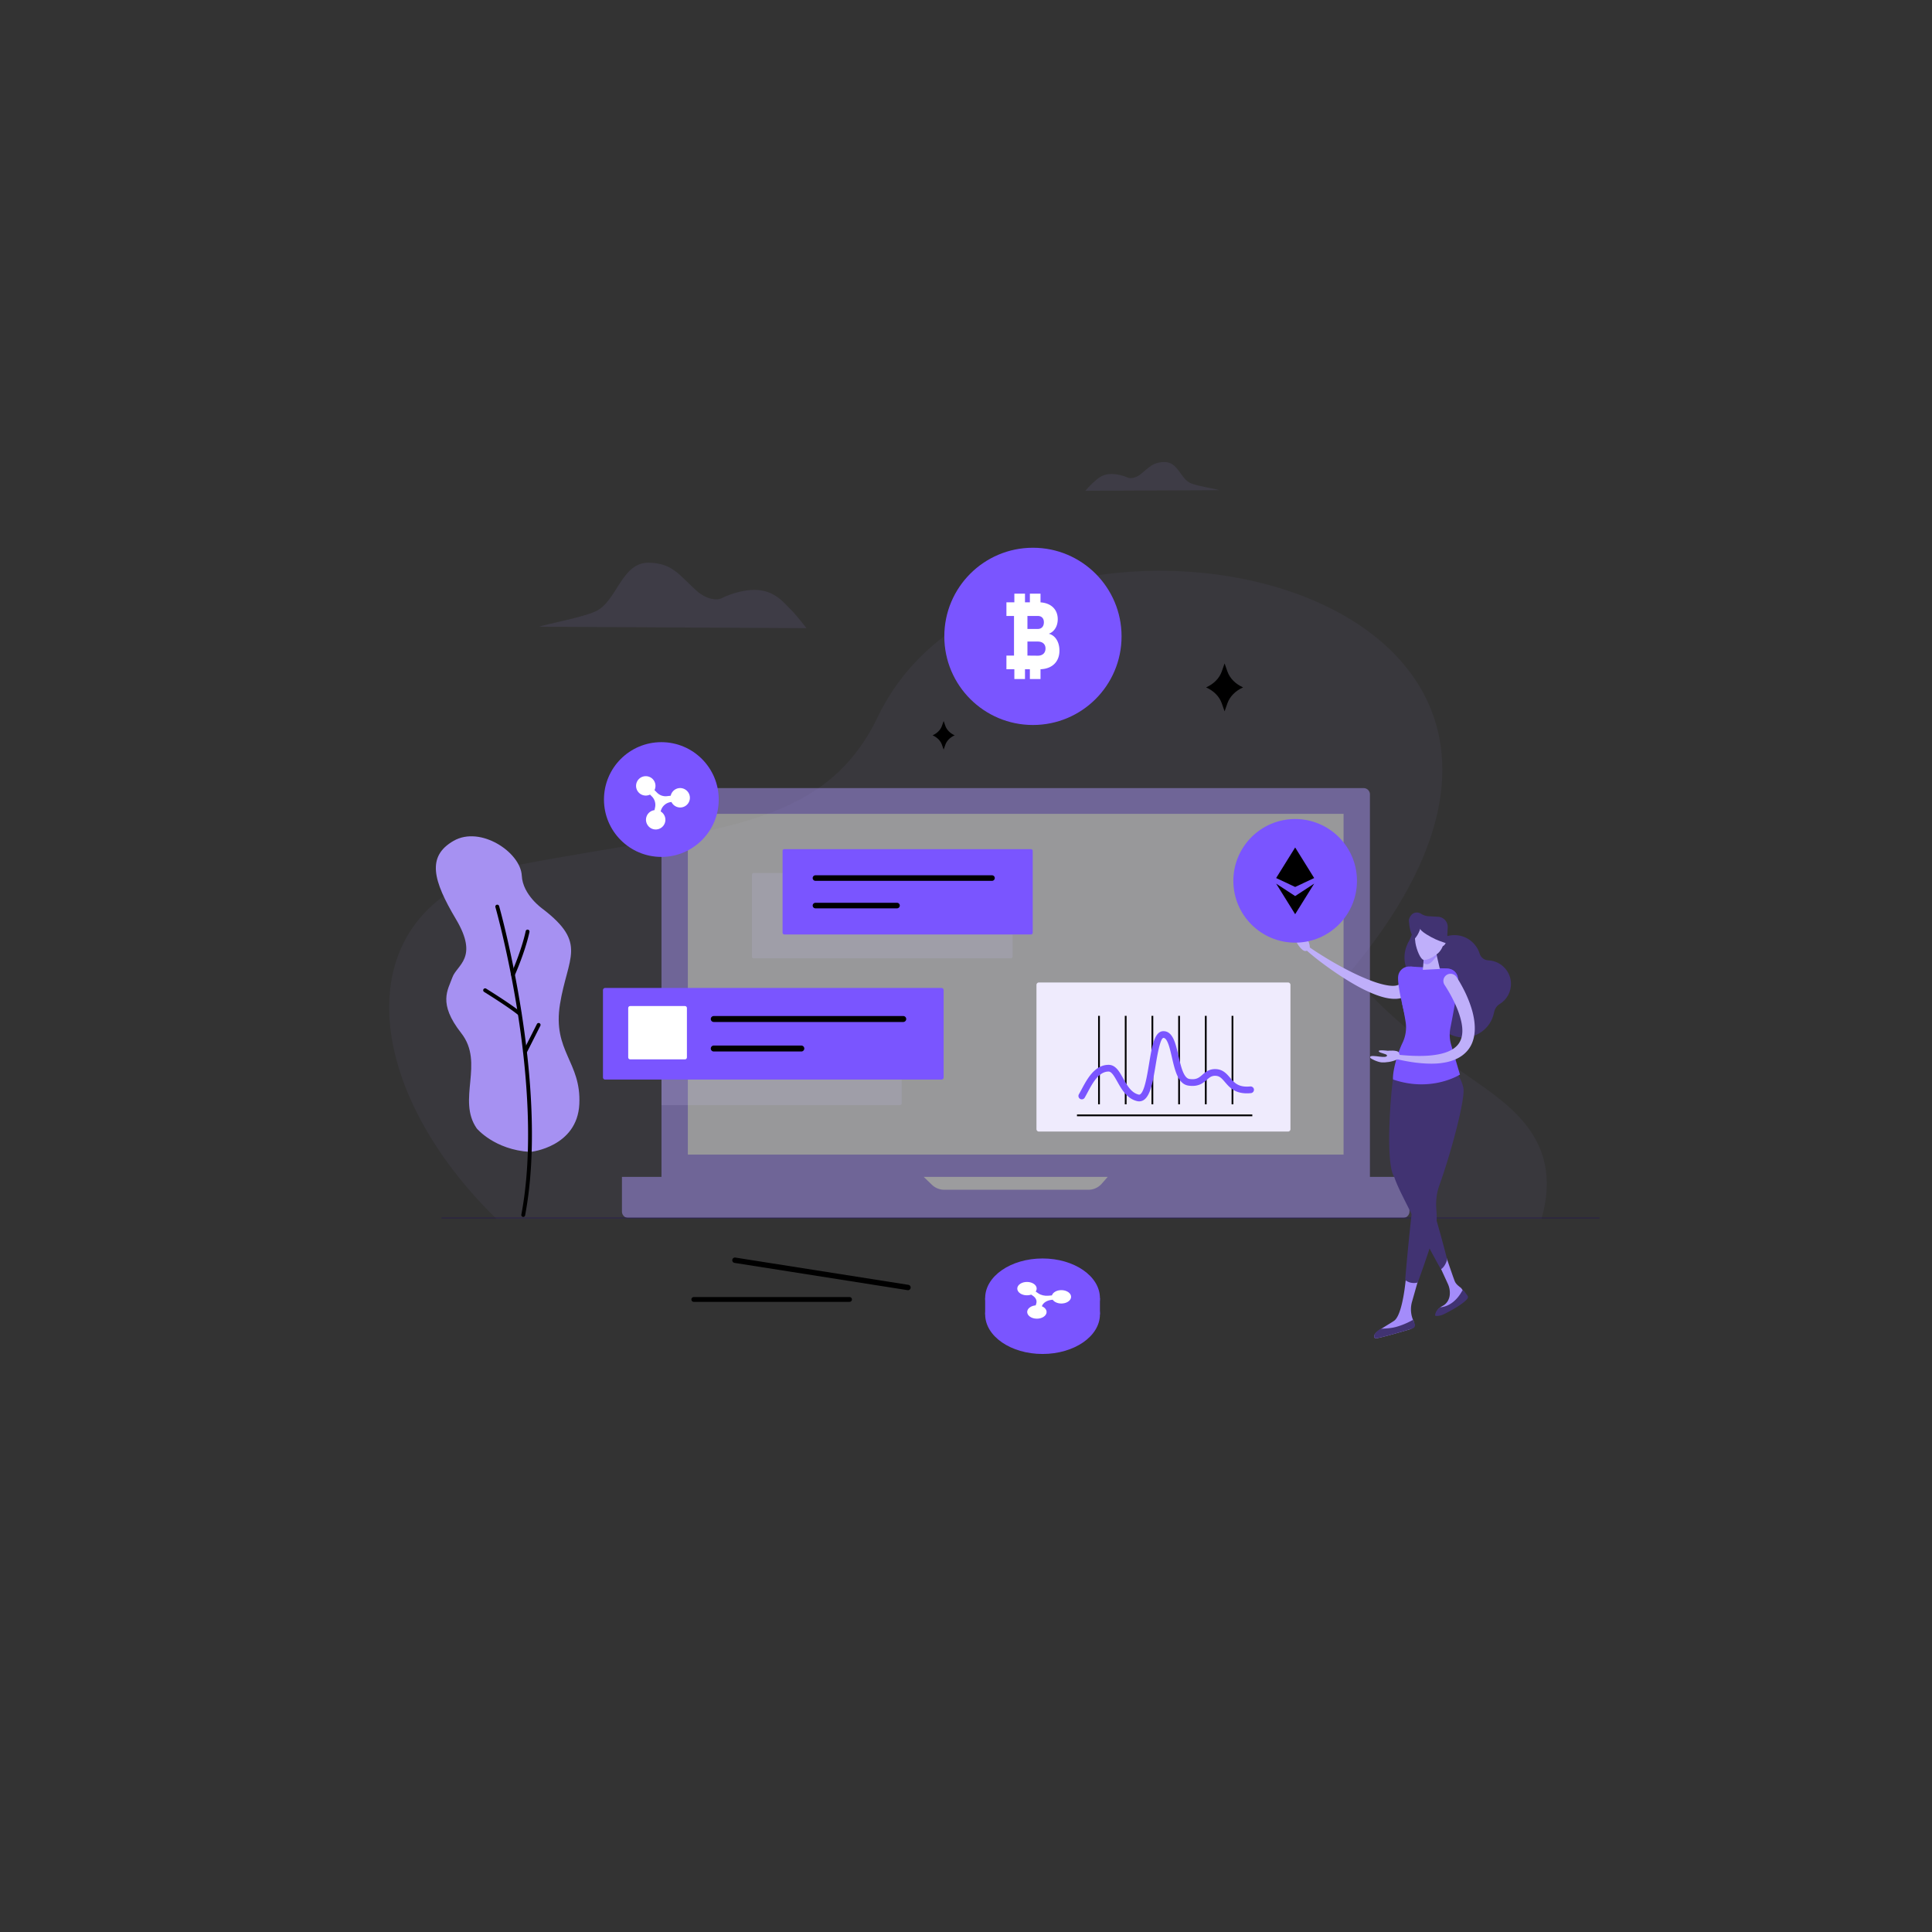 <svg xmlns="http://www.w3.org/2000/svg" viewBox="0 0 1080 1080" id="cryptocurrency"><rect x="0" y="0" width="1080" height="1080" fill="#333333" stroke="none"/><path fill="#a691f2" d="M816.536 598.624c-48.692-35.461-61.575-55.593-61.575-55.593 186.715-223.284-190.58-296.175-264.086-142.657-30.64 63.992-93.035 62.629-199.144 82.732-98 18.567-94.943 119.404-14.163 198.31h584.126c13.707-47.564-22.936-66.609-45.158-82.792z" opacity=".05" class="color2a94f4 svgShape"></path><path fill="#a691f2" d="M450.822 351.139s-5.338-7.013-8.609-10.227c-5.892-5.788-12.649-16.018-34.259-8.478-1.68.586-3.307 1.363-4.924 2.146-1.905.922-7.806.946-13.85-4.535-9.603-8.71-13.359-15.282-26.517-15.486-15.309-.238-17.717 21.561-29.616 27.14-7.572 3.551-27.55 7.08-31.682 8.653l149.457.787z" opacity=".1" class="color2a94f4 svgShape"></path><path fill="#a691f2" d="M296.201 643.923c1.009.062 26.483-2.997 27.641-26.686 1.158-23.688-15.076-29.555-10.803-55.926 4.273-26.372 15.48-33.949-9.638-53.197 0 0-11.2-7.75-11.722-18.622-.624-13.013-23.089-28.117-38.157-19.436-15.068 8.681-11.527 22.094 1.375 43.797 12.902 21.703.469 25.492-2.011 32.508-2.479 7.016-8.23 14.378 4.939 31.148s-2.52 37.245 8.69 53.303c.001.001 9.838 11.887 29.686 13.111z" class="color2a94f4 svgShape"></path><g fill="#413372" class="color0b4870 svgShape"><path d="M292.222 680.232a1.075 1.075 0 0 1-.791-1.242c13.684-72.305-14.21-170.91-14.493-171.897a1.074 1.074 0 1 1 2.067-.593c.285.992 28.317 100.089 14.539 172.89a1.076 1.076 0 0 1-1.322.842z" fill="#000000" class="color000000 svgShape"></path><path d="M286.51 545.797a1.077 1.077 0 0 1-.718-1.482c.057-.128 5.743-12.906 8.076-23.817a1.076 1.076 0 0 1 2.104.45c-2.38 11.136-8.158 24.115-8.216 24.245-.217.484-.748.73-1.246.604zM290.189 567.671a1.076 1.076 0 0 1-.42-.214c-5.407-4.472-19.009-12.891-19.146-12.976a1.075 1.075 0 0 1-.349-1.48 1.068 1.068 0 0 1 1.48-.349c.563.348 13.864 8.582 19.386 13.148a1.074 1.074 0 0 1-.951 1.871zM293.243 588.969a1.076 1.076 0 0 1-.696-1.529l7.581-14.975a1.076 1.076 0 1 1 1.919.973l-7.581 14.975a1.076 1.076 0 0 1-1.223.556z" fill="#000000" class="color000000 svgShape"></path></g><g fill="#ffffff" class="colorffffff svgShape"><path d="m528.442 405.742-.941-2.685-.941 2.685c-.793 2.264-2.678 4.175-5.23 5.303 2.552 1.129 4.436 3.04 5.23 5.303l.941 2.686.941-2.686c.793-2.264 2.678-4.174 5.23-5.303-2.552-1.128-4.436-3.039-5.23-5.303zM686.133 375.362l-1.579-4.503-1.578 4.503c-1.33 3.796-4.49 7-8.769 8.893 4.279 1.893 7.439 5.097 8.769 8.893l1.578 4.503 1.579-4.503c1.33-3.796 4.49-7 8.769-8.893-4.279-1.894-7.439-5.098-8.769-8.893z" fill="#000000" class="color000000 svgShape"></path></g><g opacity=".5" fill="#000000" class="color000000 svgShape"><path fill="#a691f2" d="M765.797 657.866H369.778V444.052a3.485 3.485 0 0 1 3.485-3.485h389.049a3.485 3.485 0 0 1 3.485 3.485v213.814zM784.314 680.841H351.261a3.588 3.588 0 0 1-3.588-3.588v-19.386h440.23v19.386a3.59 3.59 0 0 1-3.589 3.588z" class="color2a94f4 svgShape"></path><path fill="#ffffff" d="m516.339 657.866 4.635 4.458a9.87 9.87 0 0 0 6.843 2.757h80.62a9.869 9.869 0 0 0 7.42-3.362l3.38-3.853H516.339z" class="colorffffff svgShape"></path><path fill="#f7f7f7" d="M384.511 454.942h366.552v190.482H384.511z" class="colorf7f7f7 svgShape"></path></g><path fill="none" stroke="#251a4b" stroke-linecap="round" stroke-linejoin="round" stroke-miterlimit="10" stroke-width=".375" d="M246.876 680.841h647.077" class="colorStroke102236 svgStroke"></path><circle cx="577.418" cy="355.733" r="49.541" fill="#7a55ff" class="colorffbe55 svgShape"></circle><path fill="#7a55ff" d="M577.418 397.65c-23.114 0-41.917-18.804-41.917-41.917 0-23.113 18.804-41.917 41.917-41.917 23.113 0 41.917 18.804 41.917 41.917 0 23.113-18.804 41.917-41.917 41.917z" class="colorffbe55 svgShape"></path><path fill="#ffffff" d="M586.299 354.256c3.05-1.069 4.988-4.219 4.988-8.116 0-5.439-3.708-9.028-9.632-9.414v-4.859h-5.946v4.823h-2.73v-4.823h-5.947v4.823h-4.431v7.637h4.24v22.153h-4.24v7.633h4.431v5.485h5.947v-5.485h2.73v5.485h5.946v-5.495c6.482-.211 10.58-4.166 10.58-10.397-.001-4.806-2.268-8.488-5.936-9.45zm-11.956-9.929h5.814c.558 0 1.062.093 1.498.275 1.18.49 1.881 1.613 1.881 3.246 0 1.713-.701 2.914-1.881 3.44-.436.193-.94.297-1.498.297h-5.814v-7.258zm7.312 22.021a5.77 5.77 0 0 1-1.498.186l-5.814-.054v-7.848h5.814c.544 0 1.044.064 1.498.186 1.748.465 2.789 1.791 2.789 3.658 0 2.034-1.041 3.397-2.789 3.872z" class="colorffffff svgShape"></path><circle cx="369.698" cy="446.947" r="32.075" fill="#7a55ff" class="colorffbe55 svgShape"></circle><path fill="#7a55ff" d="M369.698 474.086c-14.965 0-27.139-12.175-27.139-27.139s12.175-27.139 27.139-27.139 27.139 12.175 27.139 27.139-12.174 27.139-27.139 27.139z" class="colorffbe55 svgShape"></path><path fill="#ffffff" d="M385.577 445.054c-.469-2.804-3.124-4.803-5.949-4.487a5.422 5.422 0 0 0-4.695 4.244l-2.072.249a6.684 6.684 0 0 1-5.52-1.909l-1.475-1.475a5.423 5.423 0 0 0-1.069-6.238c-2.026-1.994-5.348-2.062-7.45-.148a5.423 5.423 0 0 0-.188 7.849 5.423 5.423 0 0 0 6.206 1.038l1.02 1.02a6.68 6.68 0 0 1 1.813 6.105l-.334 1.577a5.42 5.42 0 0 0-4.643 4.3c-.565 2.786 1.19 5.607 3.941 6.324a5.42 5.42 0 0 0 4.162-9.892 6.68 6.68 0 0 1 5.74-5.252l.29-.035a5.42 5.42 0 0 0 10.223-3.27z" class="colorffffff svgShape"></path><path fill="#7a55ff" d="M550.715 725.612h64.149v9.148h-64.149z" class="colorffbe55 svgShape"></path><path fill="#7a55ff" d="M582.79 712.641c-17.715 0-32.075 9.903-32.075 22.118 0 12.216 14.361 22.119 32.075 22.119 17.714 0 32.074-9.903 32.074-22.119.001-12.215-14.359-22.118-32.074-22.118z" class="colorffbe55 svgShape"></path><ellipse cx="582.79" cy="725.612" fill="#7a55ff" rx="32.075" ry="22.119" class="colorffbe55 svgShape"></ellipse><path fill="#7a55ff" d="M582.79 744.327c-14.965 0-27.139-8.395-27.139-18.715s12.175-18.715 27.139-18.715c14.964 0 27.139 8.395 27.139 18.715s-12.174 18.715-27.139 18.715z" class="colorffbe55 svgShape"></path><path fill="#ffffff" d="M598.669 724.307c-.469-1.934-3.124-3.312-5.949-3.094-2.38.183-4.216 1.402-4.695 2.927l-2.072.172c-2.036.168-4.07-.317-5.52-1.317l-1.476-1.018c.99-1.403.638-3.143-1.069-4.301-2.026-1.375-5.348-1.422-7.45-.102-2.304 1.447-2.367 3.91-.188 5.412 1.679 1.158 4.184 1.394 6.206.716l1.02.703c1.598 1.102 2.279 2.686 1.813 4.21l-.334 1.088c-2.245.193-4.167 1.347-4.643 2.965-.565 1.921 1.19 3.867 3.941 4.361 3.016.542 6.042-.766 6.679-2.845.491-1.603-.589-3.179-2.517-3.977.591-1.93 2.9-3.387 5.74-3.622l.29-.024c.982 1.395 3.163 2.276 5.521 2.081 3.061-.253 5.218-2.216 4.703-4.335z" class="colorffffff svgShape"></path><path fill="#c7bbf2" d="M565.036 535.714H421.361a1.032 1.032 0 0 1-1.031-1.031v-45.648a1.03 1.03 0 0 1 1.031-1.031h143.674c.569 0 1.031.462 1.031 1.031v45.648a1.03 1.03 0 0 1-1.03 1.031z" opacity=".16" class="colorb8b8b8 svgShape"></path><path fill="#7a55ff" d="M576.284 522.383H438.478a1.01 1.01 0 0 1-1.01-1.01v-45.691c0-.558.452-1.01 1.01-1.01h137.806c.558 0 1.01.452 1.01 1.01v45.691a1.011 1.011 0 0 1-1.01 1.01z" class="colorffbe55 svgShape"></path><g fill="#ffffff" class="colorffffff svgShape"><path d="M554.528 492.392h-98.686a1.548 1.548 0 0 1-1.549-1.549c0-.857.692-1.549 1.549-1.549h98.686c.857 0 1.549.692 1.549 1.549a1.547 1.547 0 0 1-1.549 1.549zM501.441 507.762h-45.599a1.548 1.548 0 0 1-1.549-1.549c0-.856.692-1.549 1.549-1.549h45.599c.857 0 1.549.692 1.549 1.549s-.692 1.549-1.549 1.549z" fill="#000000" class="color000000 svgShape"></path></g><path fill="#c7bbf2" d="M503.029 617.792H369.778V567.61c0-.566.459-1.025 1.025-1.025h132.226c.566 0 1.025.459 1.025 1.025v49.156c0 .567-.459 1.026-1.025 1.026z" opacity=".16" class="colorb8b8b8 svgShape"></path><path fill="#7a55ff" d="M526.28 603.484H338.284a1.221 1.221 0 0 1-1.221-1.221v-48.765c0-.674.547-1.221 1.221-1.221H526.28c.674 0 1.221.547 1.221 1.221v48.765a1.22 1.22 0 0 1-1.221 1.221z" class="colorffbe55 svgShape"></path><g fill="#ffffff" class="colorffffff svgShape"><path d="M504.916 571.295H398.998a1.66 1.66 0 0 1-1.662-1.662 1.66 1.66 0 0 1 1.662-1.662h105.918a1.66 1.66 0 0 1 1.662 1.662 1.66 1.66 0 0 1-1.662 1.662zM447.938 587.792h-48.94c-.919 0-1.662-.743-1.662-1.662s.743-1.662 1.662-1.662h48.94c.919 0 1.662.743 1.662 1.662s-.742 1.662-1.662 1.662z" fill="#000000" class="color000000 svgShape"></path></g><path fill="#ffffff" d="M382.903 592.188H352.26c-.6 0-1.087-.487-1.087-1.087v-27.63c0-.6.487-1.087 1.087-1.087h30.643c.6 0 1.087.487 1.087 1.087v27.63c0 .601-.487 1.087-1.087 1.087z" class="colorffffff svgShape"></path><path fill="#efebfd" d="M720.024 632.546H580.738a1.345 1.345 0 0 1-1.345-1.345v-80.64c0-.743.602-1.345 1.345-1.345h139.286c.743 0 1.345.602 1.345 1.345v80.64c0 .743-.602 1.345-1.345 1.345z" class="colorebedfd svgShape"></path><g fill="#ffffff" class="colorffffff svgShape"><path d="M688.465 567.864h.988v49.446h-.988zM673.542 567.864h.988v49.446h-.988zM658.619 567.864h.988v49.446h-.988zM643.697 567.864h.988v49.446h-.988zM628.774 567.864h.988v49.446h-.988zM613.851 567.864h.988v49.446h-.988zM602.036 623h98.017v.988h-98.017z" fill="#000000" class="color000000 svgShape"></path></g><path fill="#7a55ff" d="M636.798 615.666c-.396 0-.801-.049-1.209-.149-5.686-1.398-8.619-6.622-10.979-10.818-1.645-2.928-3.198-5.695-4.897-5.695-5.537 0-9.021 6.541-11.823 11.797a85.423 85.423 0 0 1-1.533 2.799 1.863 1.863 0 0 1-2.566.677 1.874 1.874 0 0 1-.677-2.566c.462-.795.947-1.705 1.464-2.675 3.1-5.818 7.345-13.786 15.135-13.786 3.898 0 5.973 3.697 8.172 7.609 2.21 3.935 4.495 8.003 8.6 9.013.344.086.58.049.858-.135 2.426-1.599 3.835-10.089 4.966-16.909 1.702-10.264 3.054-18.399 8.086-18.399.066 0 .135 0 .204.006 5.06.215 6.576 6.811 8.178 13.795 1.337 5.832 2.853 12.443 6.128 12.922 3.872.571 5.376-.746 7.288-2.402 1.774-1.536 3.998-3.439 8.011-3.077 3.585.33 5.614 2.692 7.402 4.776 2.448 2.847 4.736 5.534 11.298 4.874 1.039-.063 1.952.649 2.058 1.679a1.88 1.88 0 0 1-1.679 2.058c-8.499.864-11.837-3.034-14.524-6.162-1.808-2.104-2.925-3.304-4.9-3.487-2.437-.227-3.594.784-5.207 2.179-2.104 1.826-4.716 4.087-10.293 3.278-5.815-.85-7.557-8.447-9.242-15.795-1.105-4.808-2.477-10.792-4.679-10.887h-.023c-1.869 0-3.579 10.298-4.4 15.258-1.447 8.706-2.81 16.926-6.605 19.429a4.706 4.706 0 0 1-2.612.793z" class="colorffbe55 svgShape"></path><g fill="#7a55ff" class="colorffbe55 svgShape"><path d="m507.387 721.216-96.768-15.249a1.507 1.507 0 1 1 .47-2.978l96.768 15.249a1.509 1.509 0 0 1-.47 2.978zM474.904 727.744H387.83a1.34 1.34 0 0 1 0-2.68h87.074a1.34 1.34 0 0 1 0 2.68z" fill="#000000" class="color000000 svgShape"></path></g><path fill="#a691f2" d="M606.705 274.343s2.678-3.08 4.319-4.491c2.956-2.542 6.345-7.035 17.185-3.723.843.257 1.659.599 2.47.943.956.405 3.916.415 6.948-1.992 4.817-3.825 6.701-6.711 13.301-6.801 7.68-.105 8.888 9.469 14.856 11.919 3.799 1.559 13.82 3.109 15.893 3.8l-74.972.345z" opacity=".1" class="color2a94f4 svgShape"></path><path fill="#a48cfa" d="M808.645 703.144s3.819 11.265 4.604 13.131c.648 1.54 2.038 2.573 3.356 3.601.422.329.841 1.072 1.197 1.698.286.503.268 1.097.039 1.629-3.999 9.286-14.825 12.511-15.035 11.786-.378-1.308 1.339-3.804 3.636-4.974 2.312-1.177 3.741-3.586 3.982-6.169a12.004 12.004 0 0 0-.991-6.009l-3.873-8.445 3.085-6.248zM792.617 716.098l-3.299 11.626a15.466 15.466 0 0 0 .846 10.715 3.378 3.378 0 0 1-2.1 4.67c-6.409 1.896-18.831 5.488-19.349 4.997-2.64-2.501 4.896-5.965 10.532-9.735 3.801-2.542 5.902-15.249 6.767-25.036l5.724 1.781c.443.151.777.524.879.982z" class="colorfa968c svgShape"></path><path fill="#413372" d="M780.295 741.786c-2.65.713-5.518.833-8.15 1.011-.302.02-.595.121-.844.293-2.615 1.805-3.988 3.69-2.588 5.016.563.533 15.161-3.748 20.856-5.444a2.027 2.027 0 0 0 1.252-2.807l-.954-2.052c-3.021 1.697-6.214 3.08-9.572 3.983zM794.903 584.782c6.87 1.327 12.327 9.632 10.619 18.475-.981 5.081-6.756 23.146-12.796 37.344-2.318 5.449-1.844 11.798 1.672 16.563a14.427 14.427 0 0 1 1.443 2.377c1.963 4.143 9.061 28.372 13.123 44.503-.508 2.054-1.891 4.617-3.495 5.447-7.942-13.945-20.709-39.306-22.796-43.713-1.159-2.448-2.418-5.274-3.305-7.911-5.212-7.752-1.831-49.271-.247-57.475 1.709-8.842 8.912-16.936 15.782-15.61z" class="color0b4870 svgShape"></path><ellipse cx="795.766" cy="534.844" fill="#413372" rx="13.768" ry="10.673" transform="rotate(-86.841 795.78 534.828)" class="color0b4870 svgShape"></ellipse><path fill="#413372" d="M798.244 536.403c.589-7.6 7.102-13.656 14.725-13.671 6.762-.014 12.355 4.438 14.208 10.456.649 2.109 2.601 3.566 4.806 3.655.916.037 1.852.173 2.8.422 5.506 1.448 9.57 6.391 9.845 12.078.248 5.129-2.392 9.573-6.371 11.973-1.697 1.023-2.73 2.818-3.109 4.763-1.755 9-10.404 15.205-19.794 13.65-8.031-1.33-14.13-8.336-14.371-16.472-.148-4.991 1.809-9.453 4.994-12.671-4.976-2.699-8.202-8.131-7.733-14.183zM796.773 516.586s-6.204 3.443-5.755 8.567c0 0-3.077-2.445-3.371-10.296-.204-5.441 9.126 1.729 9.126 1.729z" class="color0b4870 svgShape"></path><path fill="#bfaffa" d="M791.25 547.353c-.142 1.782-.533 3.755-1.591 5.71a10.664 10.664 0 0 1-2.157 2.677 10.44 10.44 0 0 1-2.891 1.752c-2.02.782-3.938.921-5.666.856-1.741-.067-3.349-.342-4.883-.707-3.064-.746-5.861-1.838-8.565-3.036a88.656 88.656 0 0 1-7.819-3.968c-5.042-2.863-9.848-6.01-14.52-9.323-4.673-3.316-9.197-6.798-13.479-10.652a1.145 1.145 0 0 1 1.432-1.783l.015.011c2.261 1.633 4.624 3.17 7.006 4.661a222.431 222.431 0 0 0 7.211 4.365c4.861 2.807 9.824 5.428 14.881 7.705 2.533 1.123 5.071 2.2 7.629 3.104 2.551.906 5.136 1.658 7.622 2.07 1.238.211 2.45.319 3.543.283 1.098-.023 2.049-.235 2.655-.541.604-.32.859-.616 1.132-1.155.247-.568.439-1.43.457-2.47a4.003 4.003 0 1 1 7.993.375l-.005.066z" class="colorfab9af svgShape"></path><path fill="#7a55ff" d="M786.901 573.536c-2.001-7.362-5.982-22.938-5.293-27.919a6.18 6.18 0 0 1 6.472-5.321l20.869 1.151a6.398 6.398 0 0 1 6.05 6.555c-.157 6.054-3.701 19.657-5.664 26.771l-22.434-1.237z" class="colorffbe55 svgShape"></path><path fill="#413372" d="M785.999 715.881a1.081 1.081 0 0 1-.447-.984c1.288-15.325 3.3-34.839 3.845-38.57.062-.427.137-.847.222-1.259-2.288-18.326-.634-57.362-.584-64.211.066-9.006 6.035-18.843 13.031-18.791 6.997.051 14.173 7.692 15.96 16.045 1.179 5.512-6.132 34.097-13.482 54.701-1.547 4.337-2.008 8.963-1.602 13.55.28 3.172.237 6.423-.123 8.889-.536 3.672-5.498 18.47-10.084 31.122a1.08 1.08 0 0 1-.831.707c-2.03.331-4.113.033-5.905-1.199z" class="color0b4870 svgShape"></path><path fill="#7a55ff" d="M811.215 584.07a19.868 19.868 0 0 1-.429-9.512c1.461-7.338 4.069-21.17 4.226-27.094a5.844 5.844 0 0 0-5.532-5.987l-3.094-.171c-1.329 2.669-3.943 4.643-7.826 4.428-3.877-.214-6.258-2.463-7.288-5.262l-2.906-.16c2.785 6.935 1.158 15.791-4.562 20.696.813 3.624 1.464 7.262 1.938 10.208.643 3.99.036 8.077-1.721 11.716-3.021 6.254-5.7 16.403-5.295 20.506 21.61 7.433 37.399-2.742 37.399-2.742l-4.91-16.626z" class="colorffbe55 svgShape"></path><path fill="#bfaffa" d="m795.364 542.139 9.522-.472-2.424-10.525-6.165.42z" class="colorfab9af svgShape"></path><path fill="#a48cfa" d="m796.297 531.562 6.165-.42.757 3.286c-1.456 1.47-3.402 4.711-5.63 4.588a3.553 3.553 0 0 1-1.899-.673l.607-6.781z" class="colorfa968c svgShape"></path><path fill="#bfaffa" d="M795.809 536.558c2.079.114 4.385-.802 7.632-3.337 1.864-1.456 3.331-4.092 3.432-5.923l.558-10.124-15.587-.86s-1.466 5.311-.625 10.708c.633 4.049 2.955 9.447 4.59 9.536z" class="colorfab9af svgShape"></path><path fill="#bfaffa" d="M804.337 525.238c-.109 1.975.748 3.629 1.915 3.693 1.166.064 2.595-2.454 2.704-4.429.109-1.975-1.143-2.66-2.31-2.724-1.166-.065-2.2 1.484-2.309 3.46z" class="colorfab9af svgShape"></path><path fill="#413372" d="M809.286 518.507a5.732 5.732 0 0 0-5.409-6.038l-5.261-.288a8.606 8.606 0 0 1-4.182-1.353c-1.798-1.156-4.164-.934-5.525.714-1.471 1.781-2.2 4.235 1.144 6.729 1.662 1.24 4.255.111 5.905.753.104.001.197-.01.305-.004l4.637.256c1.611.089 2.772 1.474 2.729 3.087a1.894 1.894 0 0 0 1.789 1.94l.206.011.874-2.338 2.396 3.633.392-7.102z" class="color0b4870 svgShape"></path><path fill="#bfaffa" d="M730.587 524.279s2.498 4.898 1.255 6.156c-1.242 1.258-2.307 1.875-4.206.135-1.899-1.74-3.674-5.031-4.344-7.218s-.245-6.326.093-6.738c1.231-1.504 2.028 2.585 2.511 4.546.483 1.961 1.223 4.128 2.101 3.629.878-.499-.329-4.185.488-5.09.816-.904 2.102 4.58 2.102 4.58zM775.783 587.392s5.467-.586 6.199 1.024c.732 1.609.928 2.824-1.374 3.977-2.303 1.153-6.011 1.638-8.293 1.483-2.282-.154-5.997-2.028-6.262-2.491-.966-1.686 3.138-.972 5.142-.724 2.004.249 4.292.331 4.139-.668-.153-.998-4.027-1.186-4.581-2.272-.553-1.085 5.03-.329 5.03-.329z" class="colorfab9af svgShape"></path><path fill="#413372" d="M793.018 516.201c.395 2.342-.446 3.564 6.936 7.592s9.866 2.618 12.02 6.635c0 0-.68-6.495-4.745-8.935-4.065-2.441-11.247-4.285-13.294-9.53-.001-.001-1.187 2.638-.917 4.238z" class="color0b4870 svgShape"></path><path fill="#bfaffa" d="M814.188 546.136c1.067 1.588 1.917 3.04 2.783 4.601a76.217 76.217 0 0 1 2.405 4.705c1.477 3.207 2.768 6.531 3.719 10.034.92 3.506 1.509 7.213 1.266 11.113-.137 1.945-.508 3.939-1.223 5.868a15.89 15.89 0 0 1-3.213 5.291c-1.394 1.536-3.049 2.76-4.773 3.682-1.728.926-3.522 1.569-5.31 2.044-1.792.471-3.581.733-5.357.932-1.775.142-3.541.223-5.285.176-6.985-.115-13.718-1.344-20.299-2.95a1.146 1.146 0 0 1 .394-2.253l.013.002c6.628.713 13.292 1.198 19.744.682 3.214-.273 6.37-.8 9.234-1.778 2.845-.995 5.345-2.512 6.896-4.568 1.574-2.031 2.261-4.601 2.289-7.419.015-2.823-.629-5.807-1.561-8.74-.92-2.946-2.173-5.861-3.614-8.698a84.586 84.586 0 0 0-2.26-4.217 85.55 85.55 0 0 0-2.455-3.997l-.052-.078a3.999 3.999 0 0 1 6.659-4.432z" class="colorfab9af svgShape"></path><path fill="#413372" d="M794.452 516.713s-.717 7.775-7.731 11.141c0 0 3.325-5.723 3.333-9.584s4.994-4.193 4.398-1.557zM820.2 726.044a1.39 1.39 0 0 0 .117-1.807c-.338-.449-1.234-1.678-1.908-2.601-.293-.401-.889-.345-1.127.091-2.699 4.928-6.958 8.652-12.267 9.087-1.773 1.061-3.006 3.61-2.707 4.646.07.243 2.407.405 4.943-.866 11.259-5.647 12.949-8.55 12.949-8.55z" class="color0b4870 svgShape"></path><circle cx="724.003" cy="492.392" r="34.551" fill="#7a55ff" class="colorffbe55 svgShape"></circle><path fill="#7a55ff" d="M724.003 521.625c-16.12 0-29.234-13.114-29.234-29.234 0-16.119 13.114-29.234 29.234-29.234 16.119 0 29.234 13.114 29.234 29.234s-13.115 29.234-29.234 29.234z" class="colorffbe55 svgShape"></path><g fill="#ffffff" class="colorffffff svgShape"><path d="m724.003 473.736-10.63 17.095 10.63 4.986 10.63-4.986z" fill="#000000" class="color000000 svgShape"></path><path d="m724.003 511.047 10.63-17.095-10.63 6.957-10.63-6.957z" fill="#000000" class="color000000 svgShape"></path></g></svg>